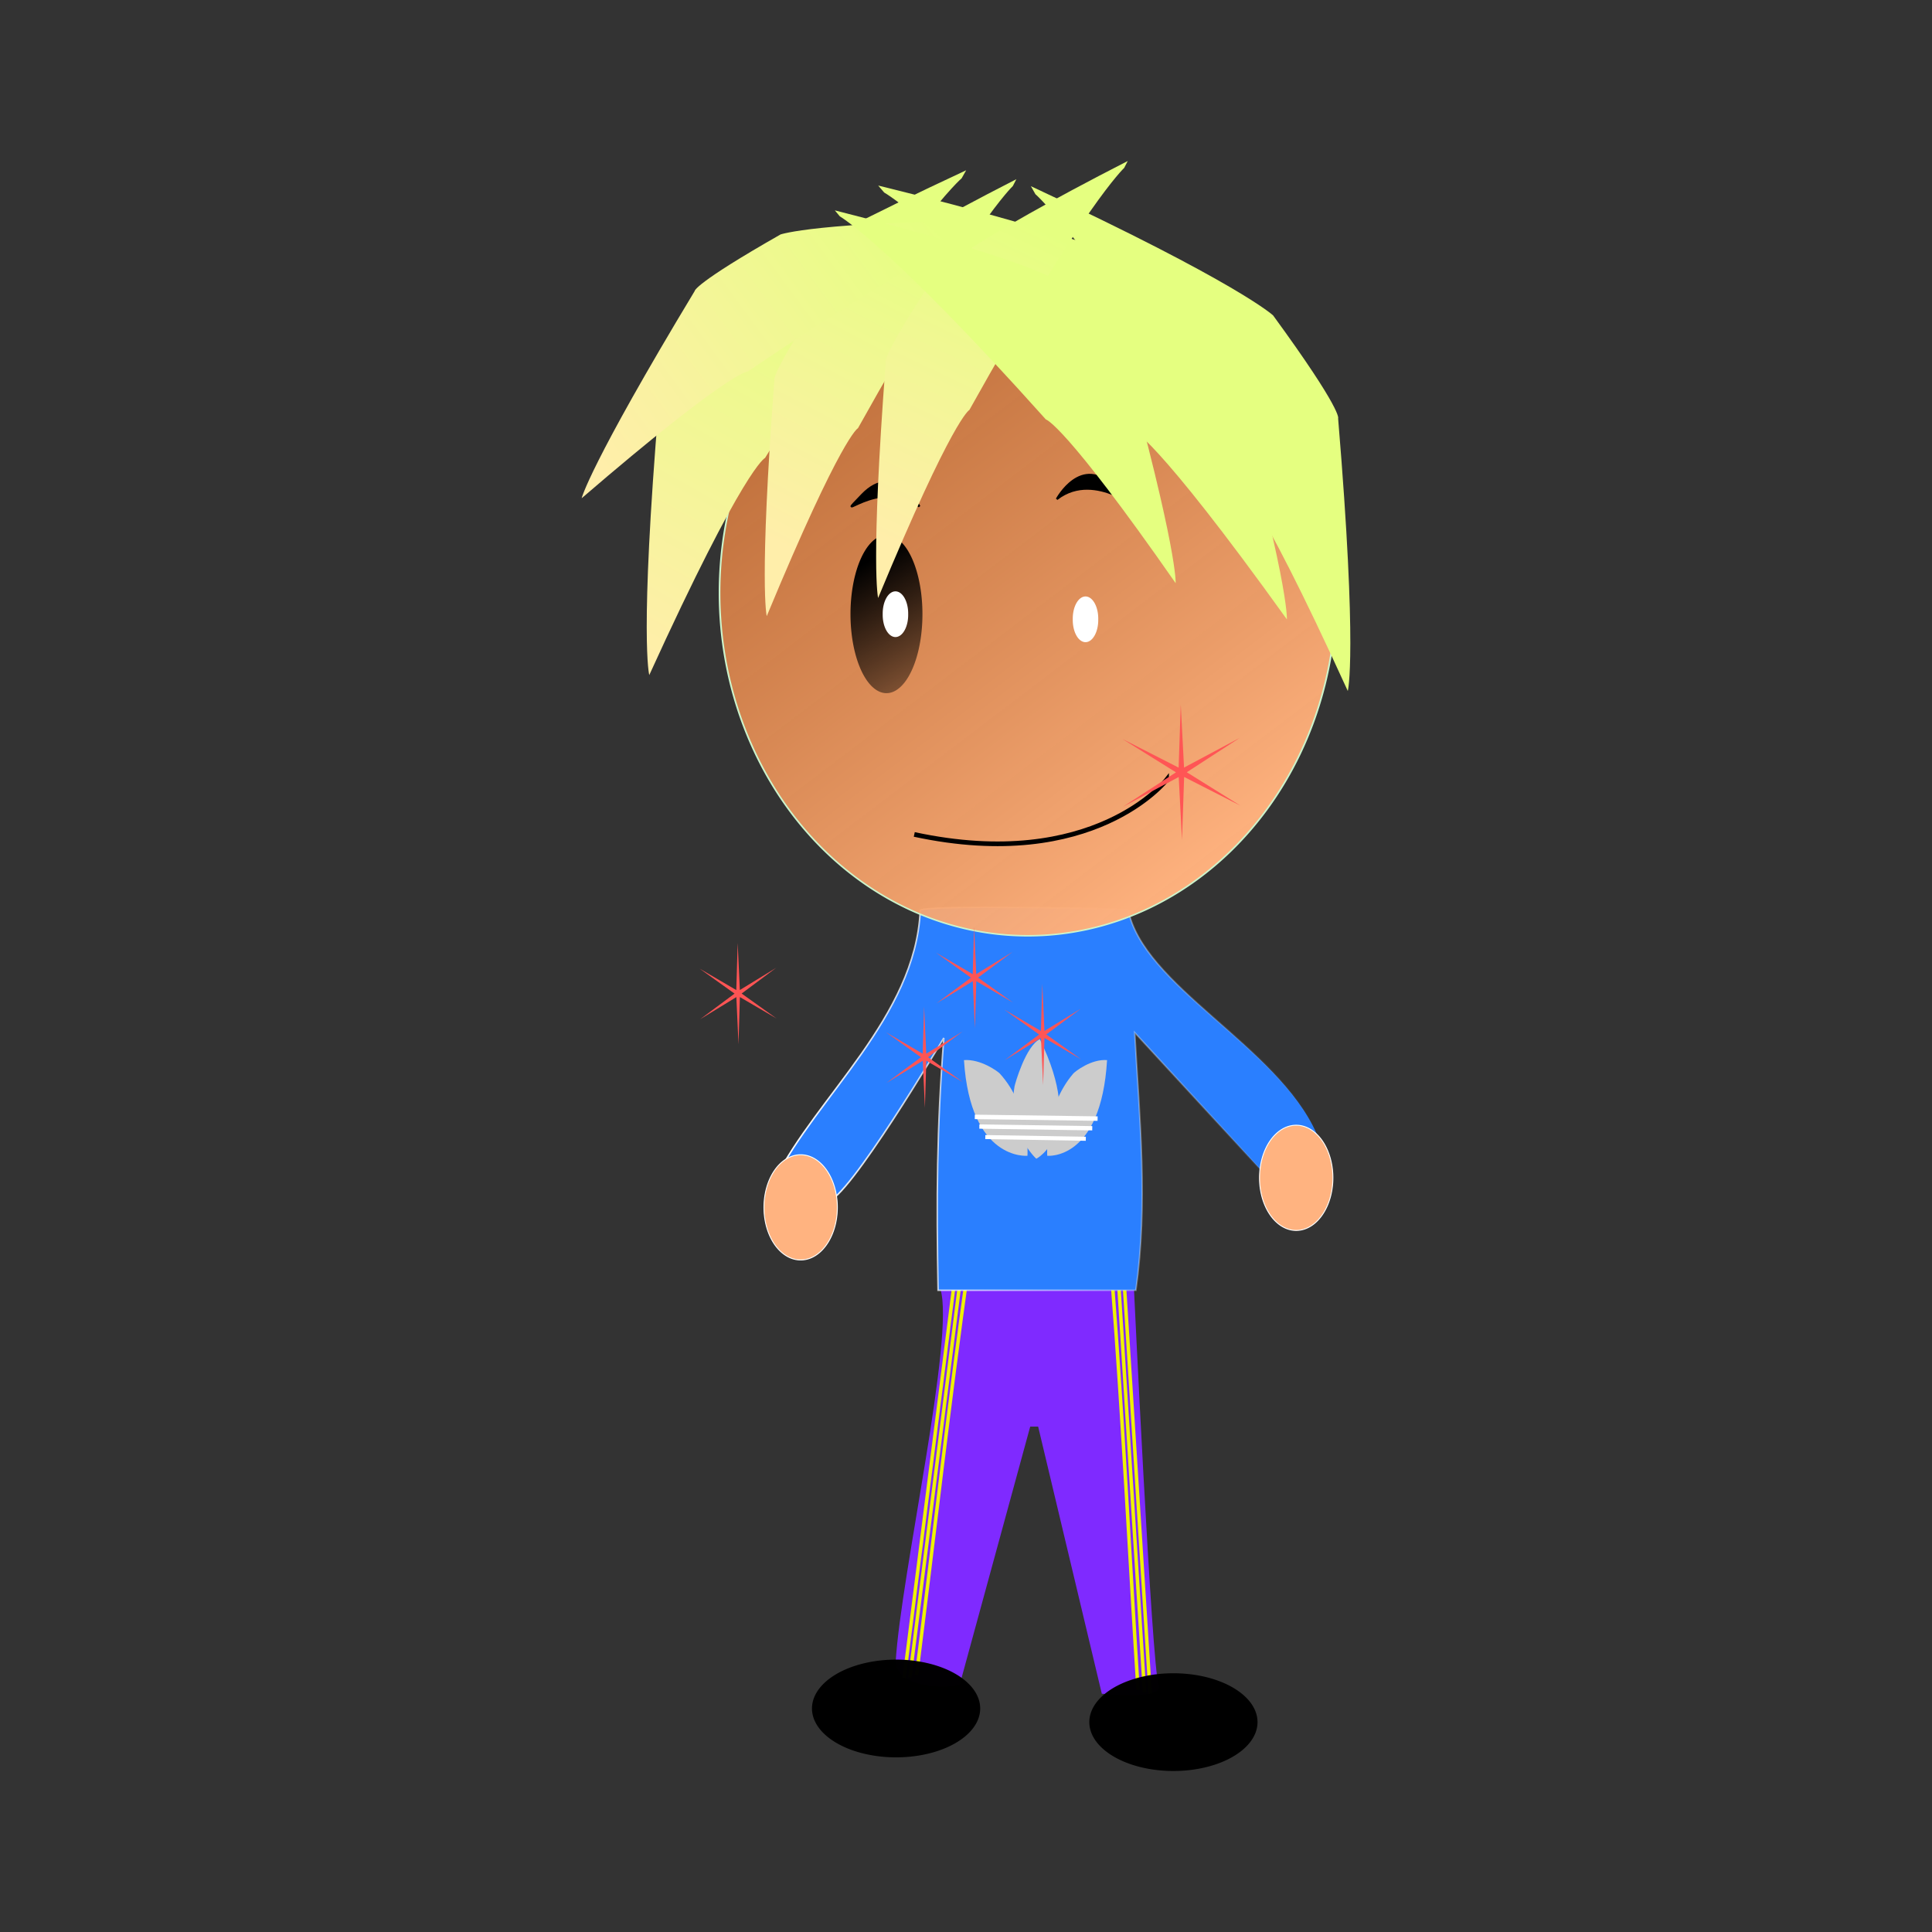 <svg:svg xmlns:dc="http://purl.org/dc/elements/1.1/" xmlns:ns1="http://sodipodi.sourceforge.net/DTD/sodipodi-0.dtd" xmlns:ns2="http://www.inkscape.org/namespaces/inkscape" xmlns:ns3="http://www.w3.org/1999/xlink" xmlns:ns5="http://creativecommons.org/ns#" xmlns:rdf="http://www.w3.org/1999/02/22-rdf-syntax-ns#" xmlns:svg="http://www.w3.org/2000/svg" height="1240.518" id="svg2" version="1.1" viewBox="-293.666 -92.07 1240.518 1240.518" width="1240.518" ns1:docname="123.svg" ns1:version="0.32" ns2:output_extension="org.inkscape.output.svg.inkscape" ns2:version="0.46">
  <svg:rect x="-293.666" y="-92.07" width="1240.518" height="1240.518" fill="#333333" stroke="none"/>
  <svg:defs id="defs4">
    <svg:linearGradient id="linearGradient3931" ns2:collect="always">
      <svg:stop id="stop3933" offset="0" style="stop-color:#000000" />
      <svg:stop id="stop3935" offset="1" style="stop-color:#000000;stop-opacity:0" />
    </svg:linearGradient>
    <svg:linearGradient gradientTransform="translate(4.379 27.732)" gradientUnits="userSpaceOnUse" id="linearGradient2738" x1="199.19" x2="547.76" y1="585.71" y2="585.71" ns2:collect="always">
      <svg:stop id="stop4256" offset="0" style="stop-color:#ffffff" />
      <svg:stop id="stop4258" offset="1" style="stop-color:#ffffff;stop-opacity:0" />
    </svg:linearGradient>
    <svg:linearGradient gradientUnits="userSpaceOnUse" id="linearGradient3574" x1="110.93" x2="164.93" y1="709.36" y2="805.69" ns2:collect="always" ns3:href="#linearGradient3931" />
    <svg:linearGradient gradientUnits="userSpaceOnUse" id="linearGradient3578" x1="182.25" x2="457.67" y1="219.24" y2="542.62" ns2:collect="always">
      <svg:stop id="stop3789" offset="0" style="stop-color:#e57f3c;stop-opacity:.781" />
      <svg:stop id="stop3791" offset="1" style="stop-color:#ffb380" />
    </svg:linearGradient>
    <svg:linearGradient gradientTransform="translate(300.67 -234.99)" gradientUnits="userSpaceOnUse" id="linearGradient3586" x1="-51.086" x2="-194.13" y1="305.05" y2="559.02" ns2:collect="always">
      <svg:stop id="stop3582" offset="0" style="stop-color:#e5ff80" />
      <svg:stop id="stop3584" offset="1" style="stop-color:#ffeeaa" />
    </svg:linearGradient>
    <svg:linearGradient gradientTransform="translate(426.2 -183.91)" gradientUnits="userSpaceOnUse" id="linearGradient3594" x1="-116.77" x2="-332.79" y1="234.99" y2="394.09" ns2:collect="always">
      <svg:stop id="stop3590" offset="0" style="stop-color:#e5ff80" />
      <svg:stop id="stop3592" offset="1" style="stop-color:#ffeeaa" />
    </svg:linearGradient>
    <svg:linearGradient gradientTransform="translate(497.72 -194.13)" gradientUnits="userSpaceOnUse" id="linearGradient3602" x1="-180.99" x2="-287.54" y1="251.05" y2="453.93" ns2:collect="always">
      <svg:stop id="stop3598" offset="0" style="stop-color:#e5ff80" />
      <svg:stop id="stop3600" offset="1" style="stop-color:#ffeeaa" />
    </svg:linearGradient>
    <svg:linearGradient gradientTransform="translate(659.73 -234.99)" gradientUnits="userSpaceOnUse" id="linearGradient3610" x1="-281.7" x2="-378.03" y1="290.46" y2="493.34" ns2:collect="always">
      <svg:stop id="stop3606" offset="0" style="stop-color:#e5ff80" />
      <svg:stop id="stop3608" offset="1" style="stop-color:#ffeeaa" />
    </svg:linearGradient>
  </svg:defs>
  <ns1:namedview bordercolor="#666666" borderopacity="1.0" id="base" pagecolor="#ffffff" showgrid="false" ns2:current-layer="layer1" ns2:cx="195.30178" ns2:cy="513.87155" ns2:document-units="px" ns2:pageopacity="0.0" ns2:pageshadow="2" ns2:window-height="965" ns2:window-maximized="1" ns2:window-width="1269" ns2:window-x="0" ns2:window-y="0" ns2:zoom="0.68512534" />
  <svg:g id="layer1" ns2:groupmode="layer" ns2:label="Layer 1">
    <svg:path d="m310.16 735.63c9.51 30.41-25.5 183.9-28.72 239.45 1.92 17.05 32.77 17.1 41.13 14.52l45.25-165.66h5.1l40.87 171.5s40.87 4.38 36.49-5.84-16.05-258.35-16.05-258.35l-124.07 4.38z" id="path4252" style="fill:#7f2aff" ns1:nodetypes="ccccccscc" ns2:connector-curvature="0" />
    <svg:g id="g4278" transform="matrix(1.112 0 0 1.28 70.209 -209.31)">
      <svg:path d="m194.85 933.41l29.93-205.08" id="path4272" style="stroke:#eef200;stroke-width:2;fill:none" ns2:connector-curvature="0" />
      <svg:path d="m198.14 933.04l29.92-205.07" id="path4274" style="stroke:#eef200;stroke-width:2;fill:none" ns2:connector-curvature="0" />
      <svg:path d="m201.97 931.95c9.97-68.36 18.35-133.53 29.92-205.08" id="path4276" style="stroke:#eef200;stroke-width:2;fill:none" ns1:nodetypes="cc" ns2:connector-curvature="0" />
    </svg:g>
    <svg:g id="g4283" transform="matrix(-1.11 -.075 -.081 1.27 736.75 -175.35)">
      <svg:path d="m194.85 933.41l29.93-205.08" id="path4285" style="stroke:#eef200;stroke-width:2;fill:none" ns2:connector-curvature="0" />
      <svg:path d="m198.14 933.04l29.92-205.07" id="path4287" style="stroke:#eef200;stroke-width:2;fill:none" ns2:connector-curvature="0" />
      <svg:path d="m201.97 931.95c9.97-68.36 18.35-133.53 29.92-205.08" id="path4289" style="stroke:#eef200;stroke-width:2;fill:none" ns1:nodetypes="cc" ns2:connector-curvature="0" />
    </svg:g>
    <svg:path d="m429.73 491.61s-132.82-3.11-132.5 0.99c-3.15 68.38-66.92 119.86-92.98 172.28-2.49 5.28 20.19 14.59 33.07 14.59 12.89 0 75.03-105.09 75.03-105.09-4.49 57.97-4.79 103.62-3.68 162.02h127c7.87-55.88 2.42-109.44-0.74-165.45l83.57 91.01s29.45-8.76 33.14-26.28c-25.05-56.4-112.01-94.76-121.06-144.41" id="path4148" style="stroke:url(#linearGradient2738);fill:#2a7fff" ns1:nodetypes="cccsccccccc" ns2:connector-curvature="0" />
    <svg:g id="g4222" style="fill:#cccccc" transform="translate(-289 -201.42)">
      <svg:g id="g4168" style="fill:#cccccc" transform="translate(430.58 -27.732)">
        <svg:path d="m232.43 804.36c29.59 60.66-2.27 76.74-2.27 76.74s-18.9-16.94-13.99-46.41c0.26-1.55 7.18-26.11 16.45-30.45" id="path4172" style="fill:#cccccc" ns1:nodetypes="ccsc" ns2:connector-curvature="0" />
        <svg:g id="g4177" style="fill:#cccccc">
          <svg:path d="m183.71 817.78c4.12 65.02 40.76 61.41 40.76 61.41s2.33-30.74-17.79-52.84c-1.06-1.16-12.23-9.52-23.22-8.57" id="path4150" style="fill:#cccccc" ns1:nodetypes="ccsc" ns2:connector-curvature="0" />
          <svg:path d="m275.59 817.78c-3.89 65.02-38.41 61.41-38.41 61.41s-2.2-30.74 16.76-52.84c1-1.16 11.53-9.52 21.88-8.57" id="path4152" style="fill:#cccccc" ns1:nodetypes="ccsc" ns2:connector-curvature="0" />
          <svg:path d="m193.58 860.43l72.5 1.09" id="path4162" style="stroke:#ffffff;stroke-width:2.756;fill:#cccccc" ns2:connector-curvature="0" />
          <svg:path d="m197.41 867.18l64.54 1.09" id="path4164" style="stroke:#ffffff;stroke-width:2.6;fill:#cccccc" ns2:connector-curvature="0" />
          <svg:path d="m190.66 854.22l78.85 1.1" id="path4166" style="stroke:#ffffff;stroke-width:2.874;fill:#cccccc" ns2:connector-curvature="0" />
        </svg:g>
      </svg:g>
    </svg:g>
    <svg:path d="m191.21 795.47a40.139 55.464 0 1 1 -80.28 0 40.139 55.464 0 1 1 80.28 0z" id="path4240" style="stroke:#ffffff;fill:#ffb380" transform="matrix(.587 0 0 .609 131.75 198.73)" ns1:cx="151.06725" ns1:cy="795.47485" ns1:rx="40.138641" ns1:ry="55.464302" ns1:type="arc" />
    <svg:path d="m191.21 795.47a40.139 55.464 0 1 1 -80.28 0 40.139 55.464 0 1 1 80.28 0z" id="path4250" style="stroke:#ffffff;fill:#ffb380" transform="matrix(.587 0 0 .609 449.94 179.76)" ns1:cx="151.06725" ns1:cy="795.47485" ns1:rx="40.138641" ns1:ry="55.464302" ns1:type="arc" />
    <svg:path d="m490.55 380.93a182.93 227.46 0 1 1 -365.86 0 182.93 227.46 0 1 1 365.86 0z" id="path2985" style="stroke:#ccf4cc;fill:url(#linearGradient3578)" transform="matrix(1.082 0 0 .968 33.437 -80.137)" ns1:cx="307.62411" ns1:cy="380.9332" ns1:rx="182.93015" ns1:ry="227.4637" ns1:type="arc" />
    <svg:path d="m140.12 733.81a17.515 39.044 0 1 1 -35.03 0 17.515 39.044 0 1 1 35.03 0z" id="path3857" style="fill:url(#linearGradient3574)" transform="matrix(1.319 0 0 1.3 113.81 -651.7)" ns1:cx="122.6053" ns1:cy="733.80731" ns1:rx="17.515043" ns1:ry="39.043949" ns1:type="arc" />
    <svg:path d="m205.8 705.71a6.203 10.947 0 1 1 -12.4 0 6.203 10.947 0 1 1 12.4 0z" id="path3859" style="fill:#ffffff" transform="matrix(1.319 0 0 1.3 18.017 -615.12)" ns1:cx="199.59851" ns1:cy="705.71027" ns1:rx="6.2032447" ns1:ry="10.946902" ns1:type="arc" />
    <svg:path d="m140.12 733.81a17.515 39.044 0 1 1 -35.03 0 17.515 39.044 0 1 1 35.03 0z" id="path3949" style="fill:url(#linearGradient3574)" transform="matrix(-1.319 0 0 1.3 569.91 -646)" ns1:cx="122.6053" ns1:cy="733.80731" ns1:rx="17.515043" ns1:ry="39.043949" ns1:type="arc" />
    <svg:path d="m205.8 705.71a6.203 10.947 0 1 1 -12.4 0 6.203 10.947 0 1 1 12.4 0z" id="path3953" style="fill:#ffffff" transform="matrix(-1.319 0 0 1.3 666.6 -611.84)" ns1:cx="199.59851" ns1:cy="705.71027" ns1:rx="6.2032447" ns1:ry="10.946902" ns1:type="arc" />
    <svg:path d="m384.91 228.4s15.85-29.31 36.79-7.53c20.94 21.77-10.76-12.76-36.79 7.53z" id="path3909" style="stroke:#000000;stroke-width:1.309px;fill:#000000" ns2:connector-curvature="0" />
    <svg:path d="m296.68 233.14s-15.86-29.3-36.8-7.53c-20.94 21.78 10.77-12.76 36.8 7.53z" id="path3911" style="stroke:#000000;stroke-width:1.309px;fill:#000000" ns2:connector-curvature="0" />
    <svg:path d="m326.7 17.26c-133.61 62.252-155.53 82.98-155.53 82.98-45.14 61.85-41.74 66.16-41.74 66.16-12.62 151.46-6.21 174.99-6.21 174.99 61.15-134.11 74.36-139.42 74.36-139.42 92.79-151.37 126.22-179.57 126.22-179.57" id="path2889" style="fill-rule:evenodd;fill:url(#linearGradient3586)" />
    <svg:path d="m368.26 27.477c133.61 62.252 155.53 82.983 155.53 82.983 45.14 61.85 41.74 66.15 41.74 66.15 12.62 151.47 6.21 175 6.21 175-61.15-134.11-74.36-139.43-74.36-139.43-92.79-151.36-126.22-179.56-126.22-179.56" id="path2891" style="fill-rule:evenodd;fill:#e5ff80" />
    <svg:path d="m293.38 443.71c115.3 24.82 162.01-35.03 162.01-35.03v1.46" id="path2954" style="stroke:#000000;stroke-width:3;fill:none" />
    <svg:path d="m358.93 22.983c-105.24 53.886-122.51 71.832-122.51 71.832-35.55 53.535-32.87 57.265-32.87 57.265-9.94 131.11-4.9 151.47-4.9 151.47 48.17-116.08 58.58-120.68 58.58-120.68 73.08-131.03 99.41-155.44 99.41-155.44" id="path3726" style="fill-rule:evenodd;fill:url(#linearGradient3602)" />
    <svg:path d="m349.25 49.478c-118.23 0.732-141.73 8.983-141.73 8.983-55.85 31.795-55.13 36.329-55.13 36.329-67.907 112.6-72.571 133.05-72.571 133.05 95.281-81.97 106.64-81.39 106.64-81.39 124.25-84.089 158.75-94.03 158.75-94.03" id="path3728" style="fill-rule:evenodd;fill:url(#linearGradient3594)" />
    <svg:path d="m270.21 27.06c143.14 35.189 168.66 51.282 168.66 51.282 56.27 51.928 53.76 56.818 53.76 56.818 41.72 146.15 40 170.47 40 170.47-85.98-119.72-99.97-122.37-99.97-122.37-120.35-130.53-158.61-151.72-158.61-151.72" id="path3730" style="fill-rule:evenodd;fill:#e5ff80" />
    <svg:path d="m430.45 11.306c-105.24 53.886-122.51 71.832-122.51 71.832-35.55 53.532-32.87 57.262-32.87 57.262-9.94 131.11-4.9 151.48-4.9 151.48 48.17-116.09 58.58-120.69 58.58-120.69 73.08-131.03 99.41-155.44 99.41-155.44" id="path3732" style="fill-rule:evenodd;fill:url(#linearGradient3610)" />
    <svg:path d="m242.38 43.014c119.36 30.237 140.65 44.065 140.65 44.065 46.92 44.621 44.83 48.821 44.83 48.821 34.79 125.58 33.35 146.48 33.35 146.48-71.7-102.87-83.36-105.15-83.36-105.15-100.37-112.16-132.27-130.37-132.27-130.37" id="path3734" style="fill-rule:evenodd;fill:#e5ff80" />
    <svg:path d="m15.822 661.37l-2.075 61.53-3.212-61.48-54.323 28.96 51.638-33.52-52.249-32.56 54.85 27.96 2.074-61.53 3.212 61.48 54.323-28.97-51.637 33.53 52.248 32.56-54.849-27.96z" id="path3836" style="opacity:0.99;fill:#ff5555" transform="matrix(.429 0 0 .492 326.42 212.52)" ns1:arg1="1.0379524" ns1:arg2="1.5615512" ns1:cx="13.136282" ns1:cy="656.81415" ns1:r1="5.2868485" ns1:r2="66.085609" ns1:sides="6" ns1:type="star" ns2:flatsided="false" ns2:randomized="0" ns2:rounded="0" />
    <svg:path d="m15.822 661.37l-2.075 61.53-3.212-61.48-54.323 28.96 51.638-33.52-52.249-32.56 54.85 27.96 2.074-61.53 3.212 61.48 54.323-28.97-51.637 33.53 52.248 32.56-54.849-27.96z" id="path3838" style="opacity:0.99;fill:#ff5555" transform="matrix(.658 0 0 .658 456.24 -28.376)" ns1:arg1="1.0379524" ns1:arg2="1.5615512" ns1:cx="13.136282" ns1:cy="656.81415" ns1:r1="5.2868485" ns1:r2="66.085609" ns1:sides="6" ns1:type="star" ns2:flatsided="false" ns2:randomized="0" ns2:rounded="0" />
    <svg:path d="m15.822 661.37l-2.075 61.53-3.212-61.48-54.323 28.96 51.638-33.52-52.249-32.56 54.85 27.96 2.074-61.53 3.212 61.48 54.323-28.97-51.637 33.53 52.248 32.56-54.849-27.96z" id="path3840" style="opacity:0.99;fill:#ff5555" transform="matrix(.429 0 0 .492 294.31 263.61)" ns1:arg1="1.0379524" ns1:arg2="1.5615512" ns1:cx="13.136282" ns1:cy="656.81415" ns1:r1="5.2868485" ns1:r2="66.085609" ns1:sides="6" ns1:type="star" ns2:flatsided="false" ns2:randomized="0" ns2:rounded="0" />
    <svg:path d="m15.822 661.37l-2.075 61.53-3.212-61.48-54.323 28.96 51.638-33.52-52.249-32.56 54.85 27.96 2.074-61.53 3.212 61.48 54.323-28.97-51.637 33.53 52.248 32.56-54.849-27.96z" id="path3842" style="opacity:0.99;fill:#ff5555" transform="matrix(.429 0 0 .492 370.21 249.01)" ns1:arg1="1.0379524" ns1:arg2="1.5615512" ns1:cx="13.136282" ns1:cy="656.81415" ns1:r1="5.2868485" ns1:r2="66.085609" ns1:sides="6" ns1:type="star" ns2:flatsided="false" ns2:randomized="0" ns2:rounded="0" />
    <svg:path d="m15.822 661.37l-2.075 61.53-3.212-61.48-54.323 28.96 51.638-33.52-52.249-32.56 54.85 27.96 2.074-61.53 3.212 61.48 54.323-28.97-51.637 33.53 52.248 32.56-54.849-27.96z" id="path3844" style="opacity:0.99;fill:#ff5555" transform="matrix(.429 0 0 .492 174.62 222.74)" ns1:arg1="1.0379524" ns1:arg2="1.5615512" ns1:cx="13.136282" ns1:cy="656.81415" ns1:r1="5.2868485" ns1:r2="66.085609" ns1:sides="6" ns1:type="star" ns2:flatsided="false" ns2:randomized="0" ns2:rounded="0" />
    <svg:path d="m-315.27 504.29a54.005 31.381 0 1 1 -108.01 0 54.005 31.381 0 1 1 108.01 0z" id="path3531" style="opacity:0.99;fill:#000000" transform="translate(650.98 500.64)" ns1:cx="-369.27548" ns1:cy="504.28729" ns1:rx="54.004715" ns1:ry="31.381119" ns1:type="arc" />
    <svg:path d="m-315.27 504.29a54.005 31.381 0 1 1 -108.01 0 54.005 31.381 0 1 1 108.01 0z" id="path3533" style="opacity:0.99;fill:#000000" transform="translate(829.05 509.4)" ns1:cx="-369.27548" ns1:cy="504.28729" ns1:rx="54.004715" ns1:ry="31.381119" ns1:type="arc" />
  </svg:g>
</svg:svg>